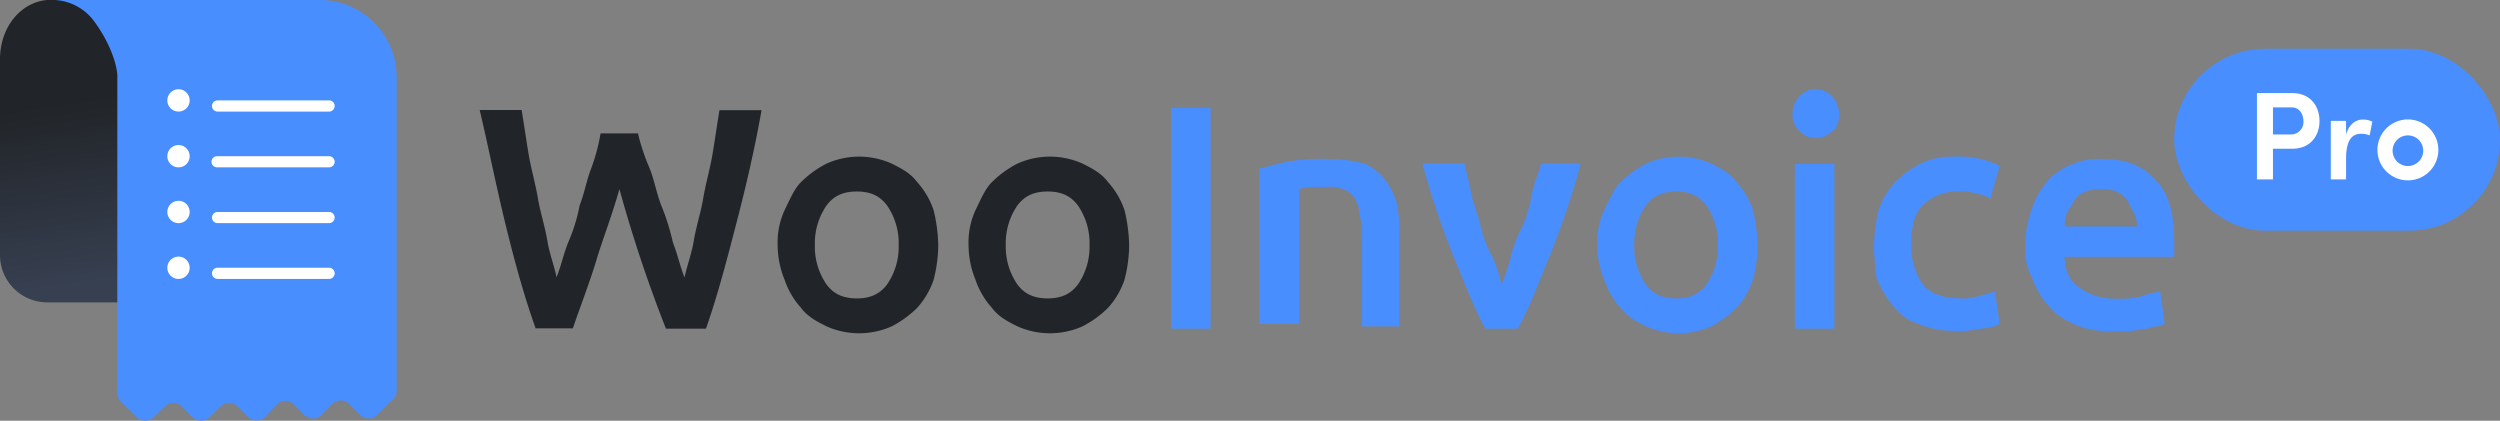 <svg xmlns="http://www.w3.org/2000/svg" xmlns:xlink="http://www.w3.org/1999/xlink" viewBox="0 0 590.89 99.44"><rect x="0" y="0" width="590.89" height="99.44" fill="#808080" stroke="none"/><defs><style>.cls-1{fill:#212428;}.cls-2{fill:#488eff;}.cls-3{fill:url(#linear-gradient);}.cls-4{fill:#fff;}</style><linearGradient id="linear-gradient" x1="19.99" y1="76" x2="8.67" y2="-1.1" gradientUnits="userSpaceOnUse"><stop offset="0.11" stop-color="#374051"/><stop offset="0.67" stop-color="#212428"/></linearGradient></defs><title>Pro</title><g id="Layer_2" data-name="Layer 2"><g id="Layer_1-2" data-name="Layer 1"><path class="cls-1" d="M150.79,31.53a48,48,0,0,0,2.75,8.24c1.1,2.75,1.66,6,2.76,8.79a54,54,0,0,1,2.75,8.79c1.1,2.75,1.65,5.49,2.75,8.24.55-2.75,1.65-5.49,2.2-8.79s1.65-6.59,2.2-9.89,1.65-7.14,2.2-10.43,1.1-7.15,1.65-10.44H180c-1.65,9.34-3.85,18.68-6,26.92s-4.4,17-7.15,24.72H157.4a328.27,328.27,0,0,1-11-33c-1.65,6-3.85,11.53-5.5,17s-3.85,11-5.5,15.93h-8.8c-2.75-7.69-5-15.93-7.15-24.72S115.58,35.38,113.38,26h9.91c.55,3.29,1.1,7.14,1.65,10.44s1.65,7.14,2.2,10.43,1.65,6.6,2.2,9.89,1.65,6,2.2,8.79c1.1-2.75,1.65-5.49,2.75-8.24A41.12,41.12,0,0,0,137,48.56c1.1-2.75,1.65-6,2.75-8.79a45.5,45.5,0,0,0,2.2-8.24Z"/><path class="cls-1" d="M221.76,57.9a33.2,33.2,0,0,1-1.1,8.24,19,19,0,0,1-3.85,6.59,24.42,24.42,0,0,1-6.05,4.4,18.9,18.9,0,0,1-15.4,0c-2.21-1.1-4.41-2.2-6.06-4.4a19,19,0,0,1-3.85-6.59,22,22,0,0,1-1.65-8.24,18.32,18.32,0,0,1,1.65-8.24c1.1-2.2,2.2-4.94,3.85-6.59a24.29,24.29,0,0,1,6.06-4.4,18.79,18.79,0,0,1,15.4,0c2.2,1.1,4.4,2.2,6.05,4.4a19,19,0,0,1,3.85,6.59A37.33,37.33,0,0,1,221.76,57.9Zm-9.35,0a15.7,15.7,0,0,0-2.75-9.34c-1.65-2.2-3.85-3.3-7.15-3.3s-5.5,1.1-7.15,3.3a15.7,15.7,0,0,0-2.76,9.34,15.72,15.72,0,0,0,2.76,9.34c1.65,2.2,3.85,3.29,7.15,3.29s5.5-1.09,7.15-3.29A15.72,15.72,0,0,0,212.41,57.9Z"/><path class="cls-1" d="M266.88,57.9a33.2,33.2,0,0,1-1.1,8.24,19.14,19.14,0,0,1-3.86,6.59,24.42,24.42,0,0,1-6.05,4.4,18.9,18.9,0,0,1-15.4,0c-2.2-1.1-4.4-2.2-6.05-4.4a19,19,0,0,1-3.85-6.59,22,22,0,0,1-1.65-8.24,18.32,18.32,0,0,1,1.65-8.24c1.1-2.2,2.2-4.94,3.85-6.59a24.42,24.42,0,0,1,6.05-4.4,18.79,18.79,0,0,1,15.4,0c2.2,1.1,4.4,2.2,6.05,4.4a19.14,19.14,0,0,1,3.86,6.59A37.33,37.33,0,0,1,266.88,57.9Zm-9.36,0a15.7,15.7,0,0,0-2.75-9.34c-1.65-2.2-3.85-3.3-7.15-3.3s-5.5,1.1-7.15,3.3a15.7,15.7,0,0,0-2.75,9.34,15.72,15.72,0,0,0,2.75,9.34c1.65,2.2,3.85,3.29,7.15,3.29s5.5-1.09,7.15-3.29A15.72,15.72,0,0,0,257.52,57.9Z"/><path class="cls-2" d="M276.78,25.49h9.35V77.68h-9.35Z"/><path class="cls-2" d="M298.23,39.77a56.79,56.79,0,0,1,6.61-1.65,50.32,50.32,0,0,1,9.35-.55,33.29,33.29,0,0,1,8.25,1.1,12,12,0,0,1,4.95,3.85A17.15,17.15,0,0,1,330.14,48a29,29,0,0,1,.55,7.14v22h-8.8V56.25a16.89,16.89,0,0,0-.55-5.49,8,8,0,0,0-1.1-3.85,5.47,5.47,0,0,0-2.75-2.19,8.16,8.16,0,0,0-3.85-.55h-3.85a11.19,11.19,0,0,0-2.75.55V76.58h-9.36V39.77Z"/><path class="cls-2" d="M351.05,77.68c-2.75-5-4.95-11-7.7-17.58a197.7,197.7,0,0,1-7.16-21.43h9.91c.55,2.2,1.1,4.4,1.65,7.14s1.65,4.95,2.2,7.7a27.7,27.7,0,0,0,2.75,7.14,30.74,30.74,0,0,1,2.2,6.59,46.1,46.1,0,0,0,2.2-6.59,27.42,27.42,0,0,1,2.75-7.14,31.53,31.53,0,0,0,2.2-7.7c.55-2.74,1.65-4.94,2.2-7.14h9.36a197.7,197.7,0,0,1-7.16,21.43c-2.75,6.59-4.95,12.63-7.7,17.58Z"/><path class="cls-2" d="M415.41,57.9a33.2,33.2,0,0,1-1.1,8.24,18.66,18.66,0,0,1-3.85,6.59,24.42,24.42,0,0,1-6,4.4,18.9,18.9,0,0,1-15.4,0c-2.2-1.1-4.4-2.2-6.05-4.4a18.81,18.81,0,0,1-3.85-6.59,22,22,0,0,1-1.65-8.24,18.32,18.32,0,0,1,1.65-8.24c1.1-2.2,2.19-4.94,3.85-6.59a24.42,24.42,0,0,1,6.05-4.4,18.79,18.79,0,0,1,15.4,0c2.2,1.1,4.4,2.2,6,4.4a18.66,18.66,0,0,1,3.85,6.59A37.33,37.33,0,0,1,415.41,57.9Zm-9.35,0a15.7,15.7,0,0,0-2.75-9.34c-1.65-2.2-3.85-3.3-7.15-3.3s-5.5,1.1-7.15,3.3a15.7,15.7,0,0,0-2.75,9.34A15.72,15.72,0,0,0,389,67.24c1.65,2.2,3.85,3.29,7.15,3.29s5.5-1.09,7.15-3.29A15.72,15.72,0,0,0,406.06,57.9Z"/><path class="cls-2" d="M434.67,27.14c0,1.65-.55,3.29-1.65,3.84a5.32,5.32,0,0,1-7.7,0,5,5,0,0,1-1.65-3.84,6.25,6.25,0,0,1,1.65-4.4,5.32,5.32,0,0,1,7.7,0A6.25,6.25,0,0,1,434.67,27.14Zm-1.1,50.54h-9.35v-39h9.35Z"/><path class="cls-2" d="M442.92,57.9a42.36,42.36,0,0,1,1.1-8.24,19,19,0,0,1,3.85-6.59,24.61,24.61,0,0,1,6.05-4.4A18.44,18.44,0,0,1,462.18,37a22.32,22.32,0,0,1,10.45,2.2l-2.2,7.69a7.82,7.82,0,0,0-3.3-1.1,10.72,10.72,0,0,0-4.4-.55,11.23,11.23,0,0,0-8.26,3.3c-2.19,2.2-2.74,5.49-2.74,9.34a15.79,15.79,0,0,0,2.74,9.34c1.66,2.2,5,3.29,8.81,3.29a10.91,10.91,0,0,0,4.4-.54,35.05,35.05,0,0,0,3.85-1.1l1.1,7.69a10.36,10.36,0,0,1-4.4,1.1,22.56,22.56,0,0,1-6.05.55,22.8,22.8,0,0,1-8.8-1.65,12.45,12.45,0,0,1-6.06-4.4,25.77,25.77,0,0,1-3.85-6.59C443.47,63.94,442.92,61.2,442.92,57.9Z"/><path class="cls-2" d="M478.68,58.45a25.64,25.64,0,0,1,1.65-9.34,19,19,0,0,1,3.85-6.59,14.27,14.27,0,0,1,6.06-3.85,14,14,0,0,1,6.6-1.1c5.5,0,9.9,1.65,12.65,5,3.3,3.29,4.4,8.24,4.4,14.83v3.3H488c0,3.29,1.1,5.49,3.31,7.14a14,14,0,0,0,8.8,2.75,20.62,20.62,0,0,0,6.05-.55,17,17,0,0,1,4.4-1.1l1.1,7.69c-.55,0-1.1.55-2.2.55s-1.65.55-2.75.55-2.2.55-3.85.55H499a20.94,20.94,0,0,1-8.8-1.65c-2.21-1.1-4.4-2.2-6.06-4.4a18.88,18.88,0,0,1-3.85-6.59A13.72,13.72,0,0,1,478.68,58.45Zm26.41-4.4a7,7,0,0,0-.55-3.29l-1.65-3.3a5.42,5.42,0,0,0-2.75-2.19,7,7,0,0,0-3.3-.55,8.16,8.16,0,0,0-3.85.55,5.42,5.42,0,0,0-2.75,2.19c-.56,1.1-1.11,1.65-1.66,2.75a7,7,0,0,0-.55,3.3h17.06Z"/><path class="cls-3" d="M29,17.76V71.47H11.17A11.18,11.18,0,0,1,0,60.29V14C0,6.48,4.83.57,11.12,0H15a13.91,13.91,0,0,1,9.66,5.38A18.05,18.05,0,0,1,29,17.76Z"/><path class="cls-2" d="M93.75,18V92.34a2.79,2.79,0,0,1-.83,2l-3.81,3.77a2.79,2.79,0,0,1-3.92,0l-2.68-2.65a2.79,2.79,0,0,0-3.92,0l-2.68,2.65a2.81,2.81,0,0,1-3.93,0l-2.59-2.57a2.8,2.8,0,0,0-4,.08l-2.67,2.87a2.8,2.8,0,0,1-4,.08L56.11,96a2.79,2.79,0,0,0-3.93,0L49.5,98.63a2.79,2.79,0,0,1-3.92,0L42.9,96A2.78,2.78,0,0,0,39,96L36.3,98.63a2.81,2.81,0,0,1-3.93,0l-3.8-3.76a2.78,2.78,0,0,1-.84-2V18c0-2.12-1.36-7.39-5.5-13A12.38,12.38,0,0,0,12.94,0H11.13a12.38,12.38,0,0,1,1.81,0H75.6A18.21,18.21,0,0,1,93.75,18Z"/><path class="cls-4" d="M79.1,25.05a1.32,1.32,0,0,1-1.31,1.32H51.42a1.32,1.32,0,0,1,0-2.64H77.79A1.32,1.32,0,0,1,79.1,25.05Z"/><path class="cls-4" d="M79.1,38.23a1.32,1.32,0,0,1-1.31,1.32H51.42a1.32,1.32,0,1,1,0-2.63H77.79A1.31,1.31,0,0,1,79.1,38.23Z"/><path class="cls-4" d="M44.83,50.1a2.64,2.64,0,1,1-2.64-2.64A2.64,2.64,0,0,1,44.83,50.1Z"/><path class="cls-4" d="M44.83,36.92a2.64,2.64,0,1,1-2.64-2.64A2.64,2.64,0,0,1,44.83,36.92Z"/><path class="cls-4" d="M44.83,23.73a2.64,2.64,0,1,1-2.64-2.64A2.64,2.64,0,0,1,44.83,23.73Z"/><path class="cls-4" d="M44.83,63.28a2.64,2.64,0,1,1-2.64-2.63A2.64,2.64,0,0,1,44.83,63.28Z"/><path class="cls-4" d="M79.1,51.42a1.32,1.32,0,0,1-1.31,1.32H51.42a1.32,1.32,0,0,1,0-2.64H77.79A1.32,1.32,0,0,1,79.1,51.42Z"/><path class="cls-4" d="M79.1,64.6a1.32,1.32,0,0,1-1.31,1.32H51.42a1.32,1.32,0,1,1,0-2.64H77.79A1.32,1.32,0,0,1,79.1,64.6Z"/><rect class="cls-2" x="513.89" y="11.52" width="77" height="43" rx="21.5"/><path class="cls-4" d="M533.44,22h8.3c4.53,0,6.49,3.29,6.49,6.61s-2,6.55-6.49,6.55h-4.51V42.4h-3.79Zm3.79,3.38v6.4h4.33a2.94,2.94,0,0,0,2.87-3.17c0-1.49-.86-3.23-2.75-3.23Z"/><path class="cls-4" d="M554.51,42.4H550.9V28.56h3.61v3.26c.71-2.52,2.34-3.56,3.91-3.56a4.6,4.6,0,0,1,2.29.5L560.08,32a5.2,5.2,0,0,0-2.1-.38c-2.46,0-3.47,2.19-3.47,5.87Z"/><path class="cls-4" d="M561.92,35.43a7.2,7.2,0,0,1,14.4,0,7.2,7.2,0,1,1-14.4,0Zm10.82,0a3.62,3.62,0,0,0-7.23,0,3.62,3.62,0,1,0,7.23,0Z"/></g></g></svg>